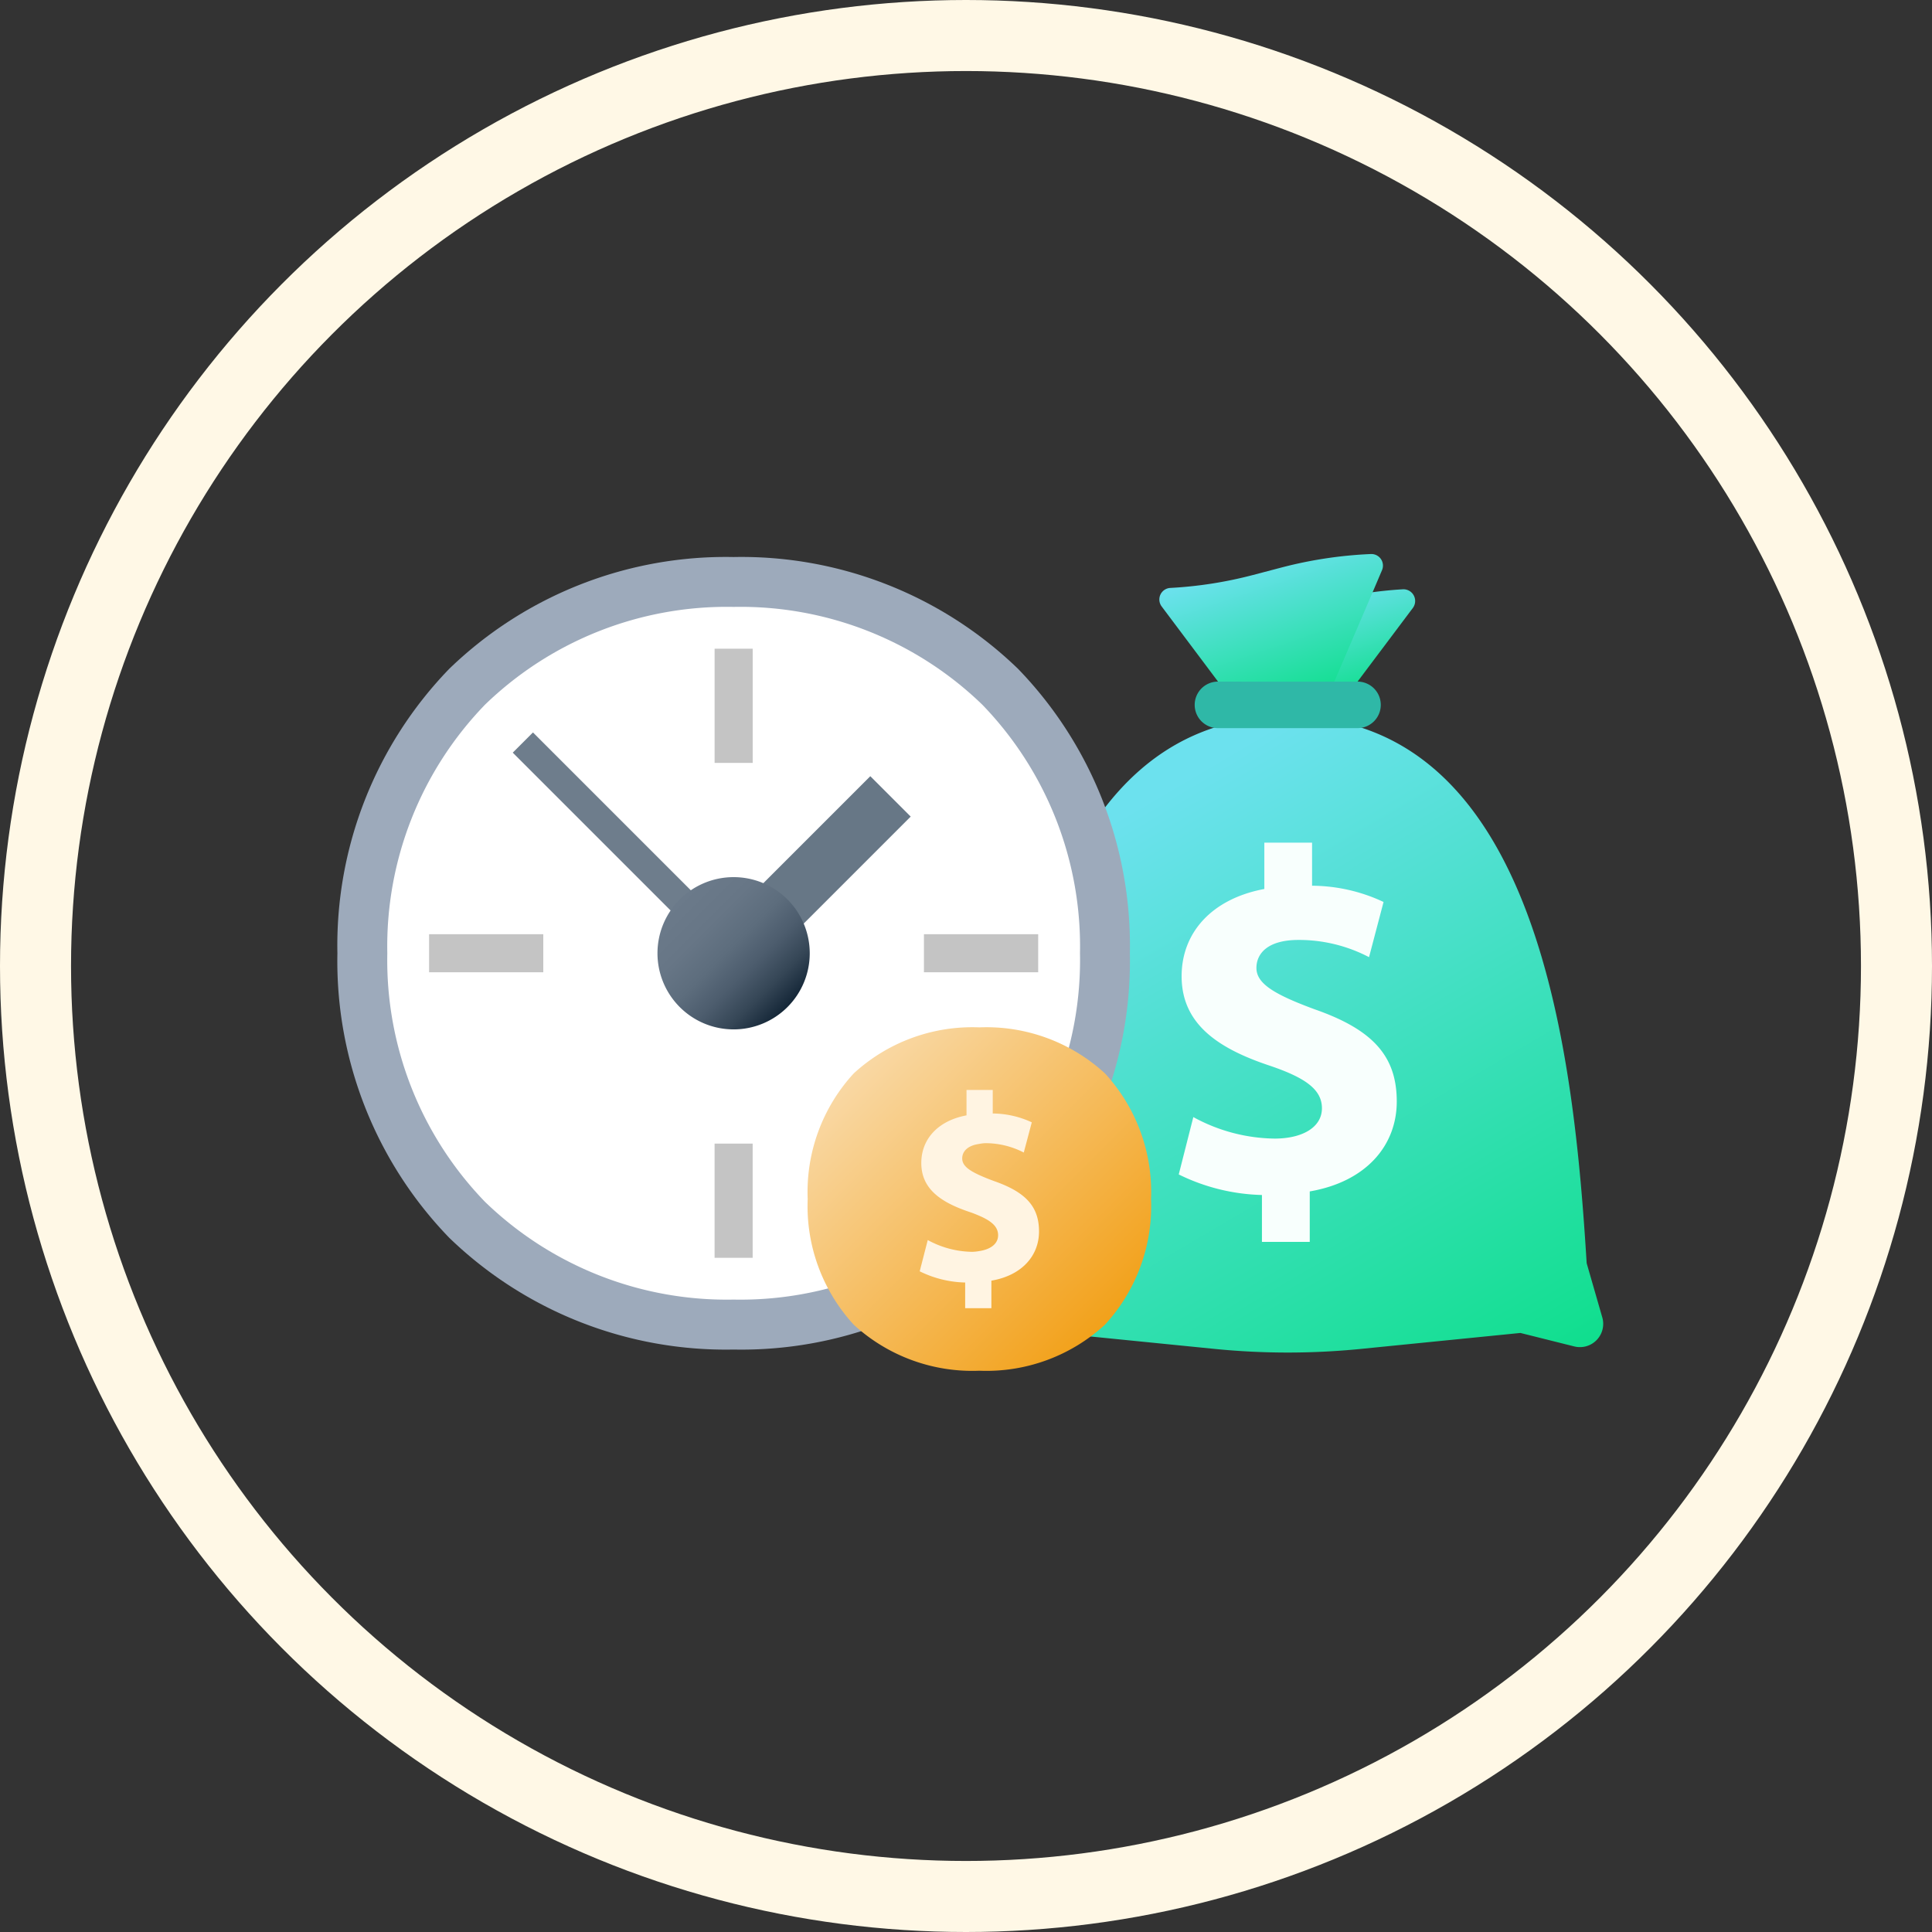 <svg xmlns="http://www.w3.org/2000/svg" xmlns:xlink="http://www.w3.org/1999/xlink" width="136" height="136" viewBox="0 0 136 136">
  <rect x="0" y="0" width="136" height="136" fill="#333333" stroke="none"/>
  <defs>
    <linearGradient id="linear-gradient" x1="0.5" x2="1.146" y2="1.096" gradientUnits="objectBoundingBox">
      <stop offset="0" stop-color="#6ce1ee"/>
      <stop offset="1" stop-color="#01de7e"/>
    </linearGradient>
    <linearGradient id="linear-gradient-4" x1="-4.23" y1="63.204" x2="-3.23" y2="63.204" gradientUnits="objectBoundingBox">
      <stop offset="0" stop-color="#152738"/>
      <stop offset="1" stop-color="#677786"/>
    </linearGradient>
    <linearGradient id="linear-gradient-5" x1="-261.814" y1="15.226" x2="-251.382" y2="15.226" gradientUnits="objectBoundingBox">
      <stop offset="0" stop-color="#152738"/>
      <stop offset="1" stop-color="#6e7d8c"/>
    </linearGradient>
    <linearGradient id="linear-gradient-6" x1="0.146" y1="0.146" x2="0.854" y2="0.854" gradientUnits="objectBoundingBox">
      <stop offset="0" stop-color="#6b7a8a"/>
      <stop offset="0.255" stop-color="#677686"/>
      <stop offset="0.46" stop-color="#5d6d7d"/>
      <stop offset="0.647" stop-color="#4c5c6d"/>
      <stop offset="0.823" stop-color="#354656"/>
      <stop offset="0.991" stop-color="#162839"/>
      <stop offset="1" stop-color="#152738"/>
    </linearGradient>
    <linearGradient id="linear-gradient-7" x1="0.134" y1="0.134" x2="0.866" y2="0.866" gradientUnits="objectBoundingBox">
      <stop offset="0" stop-color="#f9d8a4"/>
      <stop offset="1" stop-color="#f2a11a"/>
    </linearGradient>
  </defs>
  <g id="f1_b" transform="translate(-7439 5482)">
    <g id="椭圆_281" data-name="椭圆 281" transform="translate(7439 -5482)" fill="none" stroke="#fff8e6" stroke-width="5">
      <circle cx="68" cy="68" r="68" stroke="none"/>
      <circle cx="68" cy="68" r="65.5" fill="none"/>
    </g>
    <g id="组_17098" data-name="组 17098" transform="translate(7462.747 -5443)">
      <g id="组_17092" data-name="组 17092" transform="translate(44.696)">
        <g id="组_17091" data-name="组 17091">
          <path id="路径_32902" data-name="路径 32902" d="M72.147,36.812c17.859,0,20.169,24.428,21.042,38.484l1.1,3.819a1.638,1.638,0,0,1-1.971,2.041l-3.794-.949-11.2,1.121a51.981,51.981,0,0,1-10.35,0l-11.2-1.121-3.794.949a1.637,1.637,0,0,1-1.971-2.041l1.1-3.819C51.98,61.24,54.29,36.812,72.147,36.812Z" transform="translate(-49.941 -25.376)" fill="url(#linear-gradient)"/>
          <path id="路径_32903" data-name="路径 32903" d="M70.317,38.69H60.493a1.639,1.639,0,0,1-1.639-1.639h0a1.639,1.639,0,0,1,1.639-1.637h9.824a1.638,1.638,0,0,1,1.637,1.637h0A1.638,1.638,0,0,1,70.317,38.69Z" transform="translate(-43.199 -26.434)" fill="#2fb8a7"/>
          <path id="路径_32904" data-name="路径 32904" d="M72.086,31.716a28.857,28.857,0,0,0-5.63.9l-5.737,5.6h8.187L72.8,33.03A.824.824,0,0,0,72.086,31.716Z" transform="translate(-41.788 -29.233)" fill="url(#linear-gradient)"/>
          <path id="路径_32905" data-name="路径 32905" d="M73.112,31.444a.815.815,0,0,0-.769-1.142,29.863,29.863,0,0,0-6.324.954l-2,.525a28.973,28.973,0,0,1-5.814.908.815.815,0,0,0-.6,1.305l3.966,5.287h8.187l2.807-6.55h0Z" transform="translate(-44.273 -30.302)" fill="url(#linear-gradient)"/>
        </g>
        <path id="路径_32906" data-name="路径 32906" d="M67.437,66.419v3.552H64.071v-3.3a14,14,0,0,1-5.856-1.447l1.026-4.038A12.2,12.2,0,0,0,64.962,62.7c1.953,0,3.332-.79,3.332-2.136,0-1.3-1.128-2.138-3.685-3-3.685-1.228-6.192-2.962-6.192-6.294,0-3.079,2.138-5.452,5.823-6.141V41.868H67.6V44.9a11.973,11.973,0,0,1,5.032,1.144L71.61,49.929a10.636,10.636,0,0,0-4.964-1.212c-2.24,0-2.963,1.01-2.963,1.969,0,1.094,1.212,1.851,4.14,2.928,4.123,1.447,5.739,3.332,5.739,6.478C73.562,63.155,71.442,65.731,67.437,66.419Z" transform="translate(-43.682 -21.551)" fill="#f8fffd"/>
      </g>
      <g id="组_17096" data-name="组 17096" transform="translate(0 0.211)">
        <path id="路径_32907" data-name="路径 32907" d="M72.413,78.337A28,28,0,0,1,52.39,86.21a28,28,0,0,1-20.023-7.873A27.99,27.99,0,0,1,24.5,58.316a27.991,27.991,0,0,1,7.871-20.023A27.994,27.994,0,0,1,52.39,30.422a27.994,27.994,0,0,1,20.023,7.871,27.991,27.991,0,0,1,7.871,20.023A27.99,27.99,0,0,1,72.413,78.337Z" transform="translate(-24.496 -30.422)" fill="#9daabb"/>
        <path id="路径_32908" data-name="路径 32908" d="M68.377,74.3a24.471,24.471,0,0,1-17.5,6.88,24.471,24.471,0,0,1-17.5-6.88A24.464,24.464,0,0,1,26.5,56.8a24.461,24.461,0,0,1,6.88-17.5,24.464,24.464,0,0,1,17.5-6.88,24.464,24.464,0,0,1,17.5,6.88,24.461,24.461,0,0,1,6.88,17.5A24.464,24.464,0,0,1,68.377,74.3Z" transform="translate(-22.983 -28.909)" fill="#fff"/>
        <path id="路径_32912" data-name="路径 32912" d="M-7592.9,5320.654v-8.04h2.681v8.04Zm14.738-20.1v-2.679h8.041v2.679Zm-34.836,0v-2.679h8.04v2.679Zm20.1-14.738v-8.04h2.681v8.04Z" transform="translate(7619.455 -5271.323)" fill="#c4c4c4"/>
        <g id="组_17094" data-name="组 17094" transform="translate(26.473 15.428)">
          <rect id="矩形_3588" data-name="矩形 3588" width="15.619" height="4.02" transform="translate(0 11.045) rotate(-45.002)" fill="url(#linear-gradient-4)"/>
        </g>
        <g id="组_17095" data-name="组 17095" transform="translate(12.348 12.348)">
          <rect id="矩形_3589" data-name="矩形 3589" width="2.011" height="20.979" transform="translate(0 1.422) rotate(-45)" fill="url(#linear-gradient-5)"/>
        </g>
        <path id="路径_32909" data-name="路径 32909" d="M48.043,48.611a5.359,5.359,0,1,1-5.359-5.361A5.359,5.359,0,0,1,48.043,48.611Z" transform="translate(-14.79 -20.717)" fill="url(#linear-gradient-6)"/>
      </g>
      <g id="组_17097" data-name="组 17097" transform="translate(33.109 33.32)">
        <path id="路径_32910" data-name="路径 32910" d="M55.43,49.271a12.334,12.334,0,0,0-8.844,3.241,12.326,12.326,0,0,0-3.241,8.844A12.326,12.326,0,0,0,46.586,70.2a12.334,12.334,0,0,0,8.844,3.241A12.33,12.33,0,0,0,64.272,70.2a12.328,12.328,0,0,0,3.243-8.844,12.328,12.328,0,0,0-3.243-8.844A12.33,12.33,0,0,0,55.43,49.271Z" transform="translate(-43.345 -49.271)" fill="url(#linear-gradient-7)"/>
        <path id="路径_32911" data-name="路径 32911" d="M52.881,65.206v1.939H51.035V65.336a7.57,7.57,0,0,1-3.2-.789l.566-2.2a6.669,6.669,0,0,0,3.128.829,3.257,3.257,0,0,0,.508-.054c.787-.121,1.317-.506,1.317-1.114,0-.578-.429-.984-1.317-1.367-.213-.091-.429-.183-.7-.272-2.015-.678-3.39-1.62-3.39-3.446,0-1.677,1.168-2.977,3.183-3.353v-1.79h1.846v1.658a6.624,6.624,0,0,1,2.749.622l-.564,2.127a5.857,5.857,0,0,0-2.714-.659,2.549,2.549,0,0,0-.413.051c-.873.118-1.207.566-1.207,1.022s.367.79,1.207,1.175c.293.135.639.274,1.054.427,2.261.79,3.146,1.827,3.146,3.541C56.235,63.417,55.066,64.831,52.881,65.206Z" transform="translate(-39.95 -47.376)" fill="#fff4e2"/>
      </g>
    </g>
  </g>
</svg>
